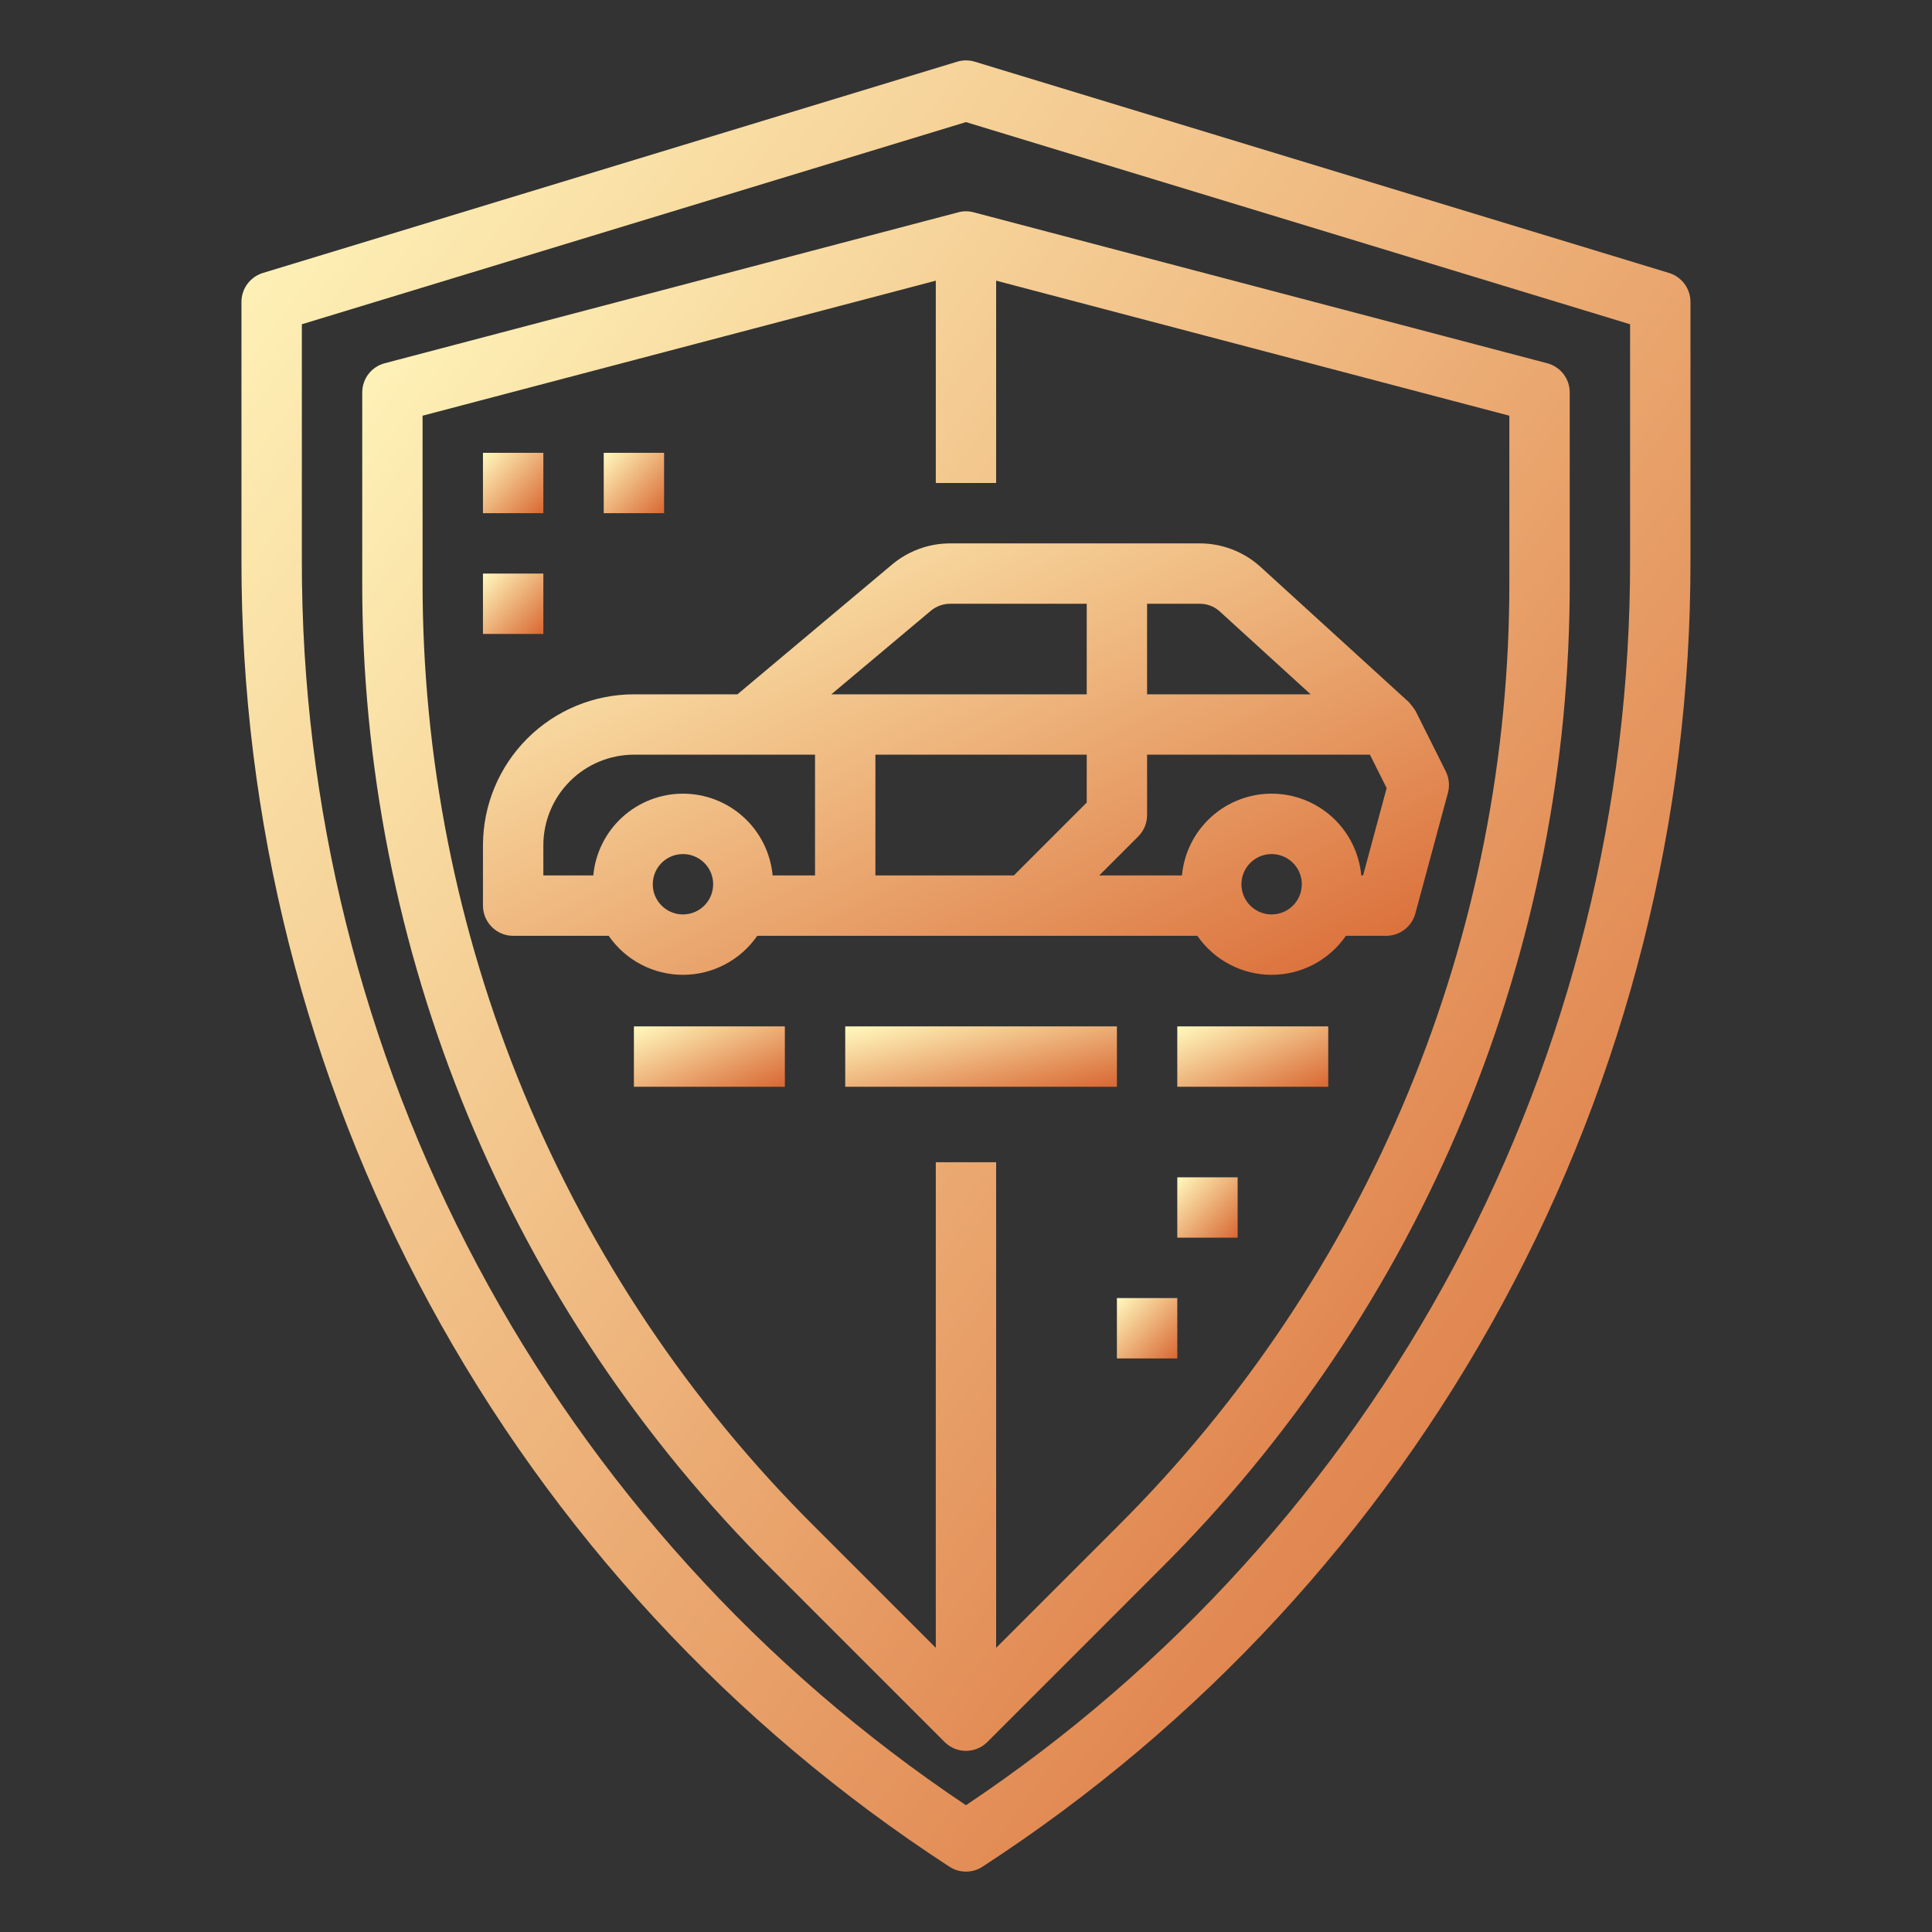 <svg width="55" height="55" viewBox="0 0 55 55" fill="none" xmlns="http://www.w3.org/2000/svg">
<rect x="0" y="0" width="55" height="55" fill="#333333" stroke="none"/>
<path d="M27.05 15.469C26.444 15.469 25.858 15.683 25.394 16.072L20.993 19.766H18.046C16.907 19.767 15.815 20.22 15.009 21.026C14.204 21.831 13.751 22.923 13.749 24.062V25.781C13.749 26.009 13.84 26.228 14.001 26.389C14.162 26.55 14.381 26.641 14.608 26.641H17.328C17.564 26.983 17.88 27.263 18.248 27.456C18.617 27.65 19.026 27.751 19.442 27.751C19.859 27.751 20.268 27.65 20.637 27.456C21.005 27.263 21.321 26.983 21.557 26.641H34.086C34.322 26.983 34.638 27.263 35.006 27.456C35.374 27.65 35.784 27.751 36.2 27.751C36.616 27.751 37.026 27.65 37.395 27.456C37.763 27.263 38.079 26.983 38.315 26.641H39.462C39.651 26.641 39.834 26.578 39.984 26.464C40.134 26.349 40.242 26.188 40.292 26.005L41.22 22.568C41.274 22.364 41.252 22.148 41.158 21.959L40.299 20.241C40.295 20.232 40.287 20.225 40.283 20.217C40.238 20.147 40.187 20.08 40.132 20.018C40.124 20.009 40.118 19.998 40.109 19.99L35.862 16.117C35.39 15.699 34.782 15.469 34.152 15.469H27.05ZM26.497 17.389C26.652 17.259 26.848 17.188 27.05 17.188H30.937V19.766H23.666L26.497 17.389ZM15.468 24.062C15.469 23.379 15.741 22.724 16.224 22.24C16.707 21.757 17.363 21.485 18.046 21.484H23.202V24.922H21.995C21.936 24.286 21.642 23.694 21.17 23.264C20.698 22.833 20.082 22.594 19.443 22.594C18.803 22.594 18.188 22.833 17.715 23.264C17.243 23.694 16.949 24.286 16.89 24.922H15.468V24.062ZM19.442 26.032C19.273 26.032 19.106 25.982 18.965 25.887C18.824 25.793 18.714 25.659 18.648 25.502C18.584 25.345 18.567 25.172 18.6 25.005C18.633 24.838 18.715 24.685 18.835 24.565C18.955 24.445 19.108 24.363 19.275 24.33C19.442 24.297 19.614 24.314 19.771 24.379C19.928 24.444 20.063 24.554 20.157 24.695C20.252 24.837 20.302 25.003 20.302 25.173C20.302 25.401 20.211 25.619 20.05 25.78C19.889 25.942 19.67 26.032 19.442 26.032ZM24.921 24.922V21.484H30.937V22.847L28.862 24.922H24.921ZM36.2 26.032C36.03 26.032 35.864 25.982 35.723 25.887C35.581 25.793 35.471 25.659 35.406 25.502C35.341 25.345 35.324 25.172 35.358 25.005C35.391 24.838 35.472 24.685 35.593 24.565C35.713 24.445 35.866 24.363 36.033 24.33C36.199 24.297 36.372 24.314 36.529 24.379C36.686 24.444 36.82 24.554 36.915 24.695C37.009 24.837 37.06 25.003 37.06 25.173C37.059 25.401 36.969 25.619 36.808 25.78C36.647 25.942 36.428 26.032 36.2 26.032ZM38.804 24.922H38.753C38.694 24.286 38.4 23.694 37.928 23.264C37.455 22.833 36.839 22.594 36.2 22.594C35.561 22.594 34.945 22.833 34.473 23.264C34.001 23.694 33.706 24.286 33.648 24.922H31.293L32.404 23.811C32.483 23.731 32.547 23.636 32.59 23.532C32.633 23.428 32.655 23.316 32.655 23.203V21.484H38.999L39.475 22.435L38.804 24.922ZM37.312 19.766H32.655V17.188H34.152C34.358 17.186 34.557 17.26 34.712 17.396L37.312 19.766Z" fill="url(#paint0_linear)"/>
<path d="M47.515 7.771L27.749 1.756C27.586 1.707 27.412 1.707 27.249 1.756L7.483 7.771C7.307 7.825 7.153 7.934 7.043 8.082C6.933 8.23 6.874 8.41 6.874 8.594V15.934C6.861 23.325 8.699 30.602 12.219 37.102C15.74 43.601 20.832 49.115 27.03 53.142C27.169 53.233 27.332 53.281 27.499 53.281C27.666 53.281 27.829 53.233 27.968 53.142C34.167 49.115 39.258 43.601 42.779 37.102C46.3 30.602 48.137 23.325 48.124 15.934V8.594C48.124 8.41 48.065 8.23 47.955 8.082C47.845 7.934 47.691 7.825 47.515 7.771ZM46.405 15.934C46.418 22.944 44.699 29.849 41.401 36.035C38.102 42.22 33.327 47.495 27.499 51.391C21.671 47.495 16.896 42.22 13.598 36.035C10.299 29.849 8.58 22.944 8.593 15.934V9.231L27.499 3.476L46.405 9.231V15.934Z" fill="url(#paint1_linear)"/>
<path d="M27.28 6.044L10.952 10.341C10.768 10.389 10.606 10.497 10.49 10.647C10.375 10.798 10.312 10.982 10.312 11.172V16.515C10.297 21.747 11.321 26.931 13.323 31.765C15.326 36.599 18.267 40.988 21.977 44.677L26.892 49.592C27.053 49.753 27.271 49.843 27.499 49.843C27.727 49.843 27.946 49.753 28.107 49.592L33.021 44.677C36.731 40.988 39.673 36.599 41.675 31.765C43.678 26.931 44.701 21.747 44.687 16.515V11.172C44.687 10.982 44.624 10.798 44.508 10.647C44.392 10.497 44.23 10.389 44.046 10.341L27.718 6.044C27.575 6.005 27.424 6.005 27.28 6.044ZM42.968 16.515C42.982 21.522 42.002 26.481 40.086 31.107C38.17 35.732 35.356 39.932 31.806 43.462L28.358 46.91V33.086H26.64V46.91L23.192 43.462C19.642 39.932 16.828 35.732 14.912 31.107C12.996 26.481 12.017 21.522 12.03 16.515V11.834L26.64 7.99V13.75H28.358V7.99L42.968 11.834V16.515Z" fill="url(#paint2_linear)"/>
<path d="M13.749 12.891H15.468V14.609H13.749V12.891Z" fill="url(#paint3_linear)"/>
<path d="M17.187 12.891H18.905V14.609H17.187V12.891Z" fill="url(#paint4_linear)"/>
<path d="M13.749 16.328H15.468V18.047H13.749V16.328Z" fill="url(#paint5_linear)"/>
<path d="M31.796 36.953H33.515V38.672H31.796V36.953Z" fill="url(#paint6_linear)"/>
<path d="M33.515 33.516H35.233V35.234H33.515V33.516Z" fill="url(#paint7_linear)"/>
<path d="M18.046 29.219H22.343V30.938H18.046V29.219Z" fill="url(#paint8_linear)"/>
<path d="M24.062 29.219H31.796V30.938H24.062V29.219Z" fill="url(#paint9_linear)"/>
<path d="M33.515 29.219H37.812V30.938H33.515V29.219Z" fill="url(#paint10_linear)"/>
<defs>
<linearGradient id="paint0_linear" x1="13.749" y1="16.265" x2="23.137" y2="35.683" gradientUnits="userSpaceOnUse">
<stop stop-color="#FFF5BA"/>
<stop offset="1" stop-color="#DA6C37"/>
</linearGradient>
<linearGradient id="paint1_linear" x1="6.874" y1="5.061" x2="54.947" y2="40.59" gradientUnits="userSpaceOnUse">
<stop stop-color="#FFF5BA"/>
<stop offset="1" stop-color="#DA6C37"/>
</linearGradient>
<linearGradient id="paint2_linear" x1="10.312" y1="8.856" x2="50.93" y2="38.286" gradientUnits="userSpaceOnUse">
<stop stop-color="#FFF5BA"/>
<stop offset="1" stop-color="#DA6C37"/>
</linearGradient>
<linearGradient id="paint3_linear" x1="13.749" y1="13.002" x2="15.42" y2="14.546" gradientUnits="userSpaceOnUse">
<stop stop-color="#FFF5BA"/>
<stop offset="1" stop-color="#DA6C37"/>
</linearGradient>
<linearGradient id="paint4_linear" x1="17.187" y1="13.002" x2="18.858" y2="14.546" gradientUnits="userSpaceOnUse">
<stop stop-color="#FFF5BA"/>
<stop offset="1" stop-color="#DA6C37"/>
</linearGradient>
<linearGradient id="paint5_linear" x1="13.749" y1="16.439" x2="15.42" y2="17.983" gradientUnits="userSpaceOnUse">
<stop stop-color="#FFF5BA"/>
<stop offset="1" stop-color="#DA6C37"/>
</linearGradient>
<linearGradient id="paint6_linear" x1="31.796" y1="37.065" x2="33.467" y2="38.608" gradientUnits="userSpaceOnUse">
<stop stop-color="#FFF5BA"/>
<stop offset="1" stop-color="#DA6C37"/>
</linearGradient>
<linearGradient id="paint7_linear" x1="33.515" y1="33.627" x2="35.186" y2="35.171" gradientUnits="userSpaceOnUse">
<stop stop-color="#FFF5BA"/>
<stop offset="1" stop-color="#DA6C37"/>
</linearGradient>
<linearGradient id="paint8_linear" x1="18.046" y1="29.33" x2="19.268" y2="32.153" gradientUnits="userSpaceOnUse">
<stop stop-color="#FFF5BA"/>
<stop offset="1" stop-color="#DA6C37"/>
</linearGradient>
<linearGradient id="paint9_linear" x1="24.062" y1="29.33" x2="24.824" y2="32.499" gradientUnits="userSpaceOnUse">
<stop stop-color="#FFF5BA"/>
<stop offset="1" stop-color="#DA6C37"/>
</linearGradient>
<linearGradient id="paint10_linear" x1="33.515" y1="29.33" x2="34.737" y2="32.153" gradientUnits="userSpaceOnUse">
<stop stop-color="#FFF5BA"/>
<stop offset="1" stop-color="#DA6C37"/>
</linearGradient>
</defs>
</svg>
